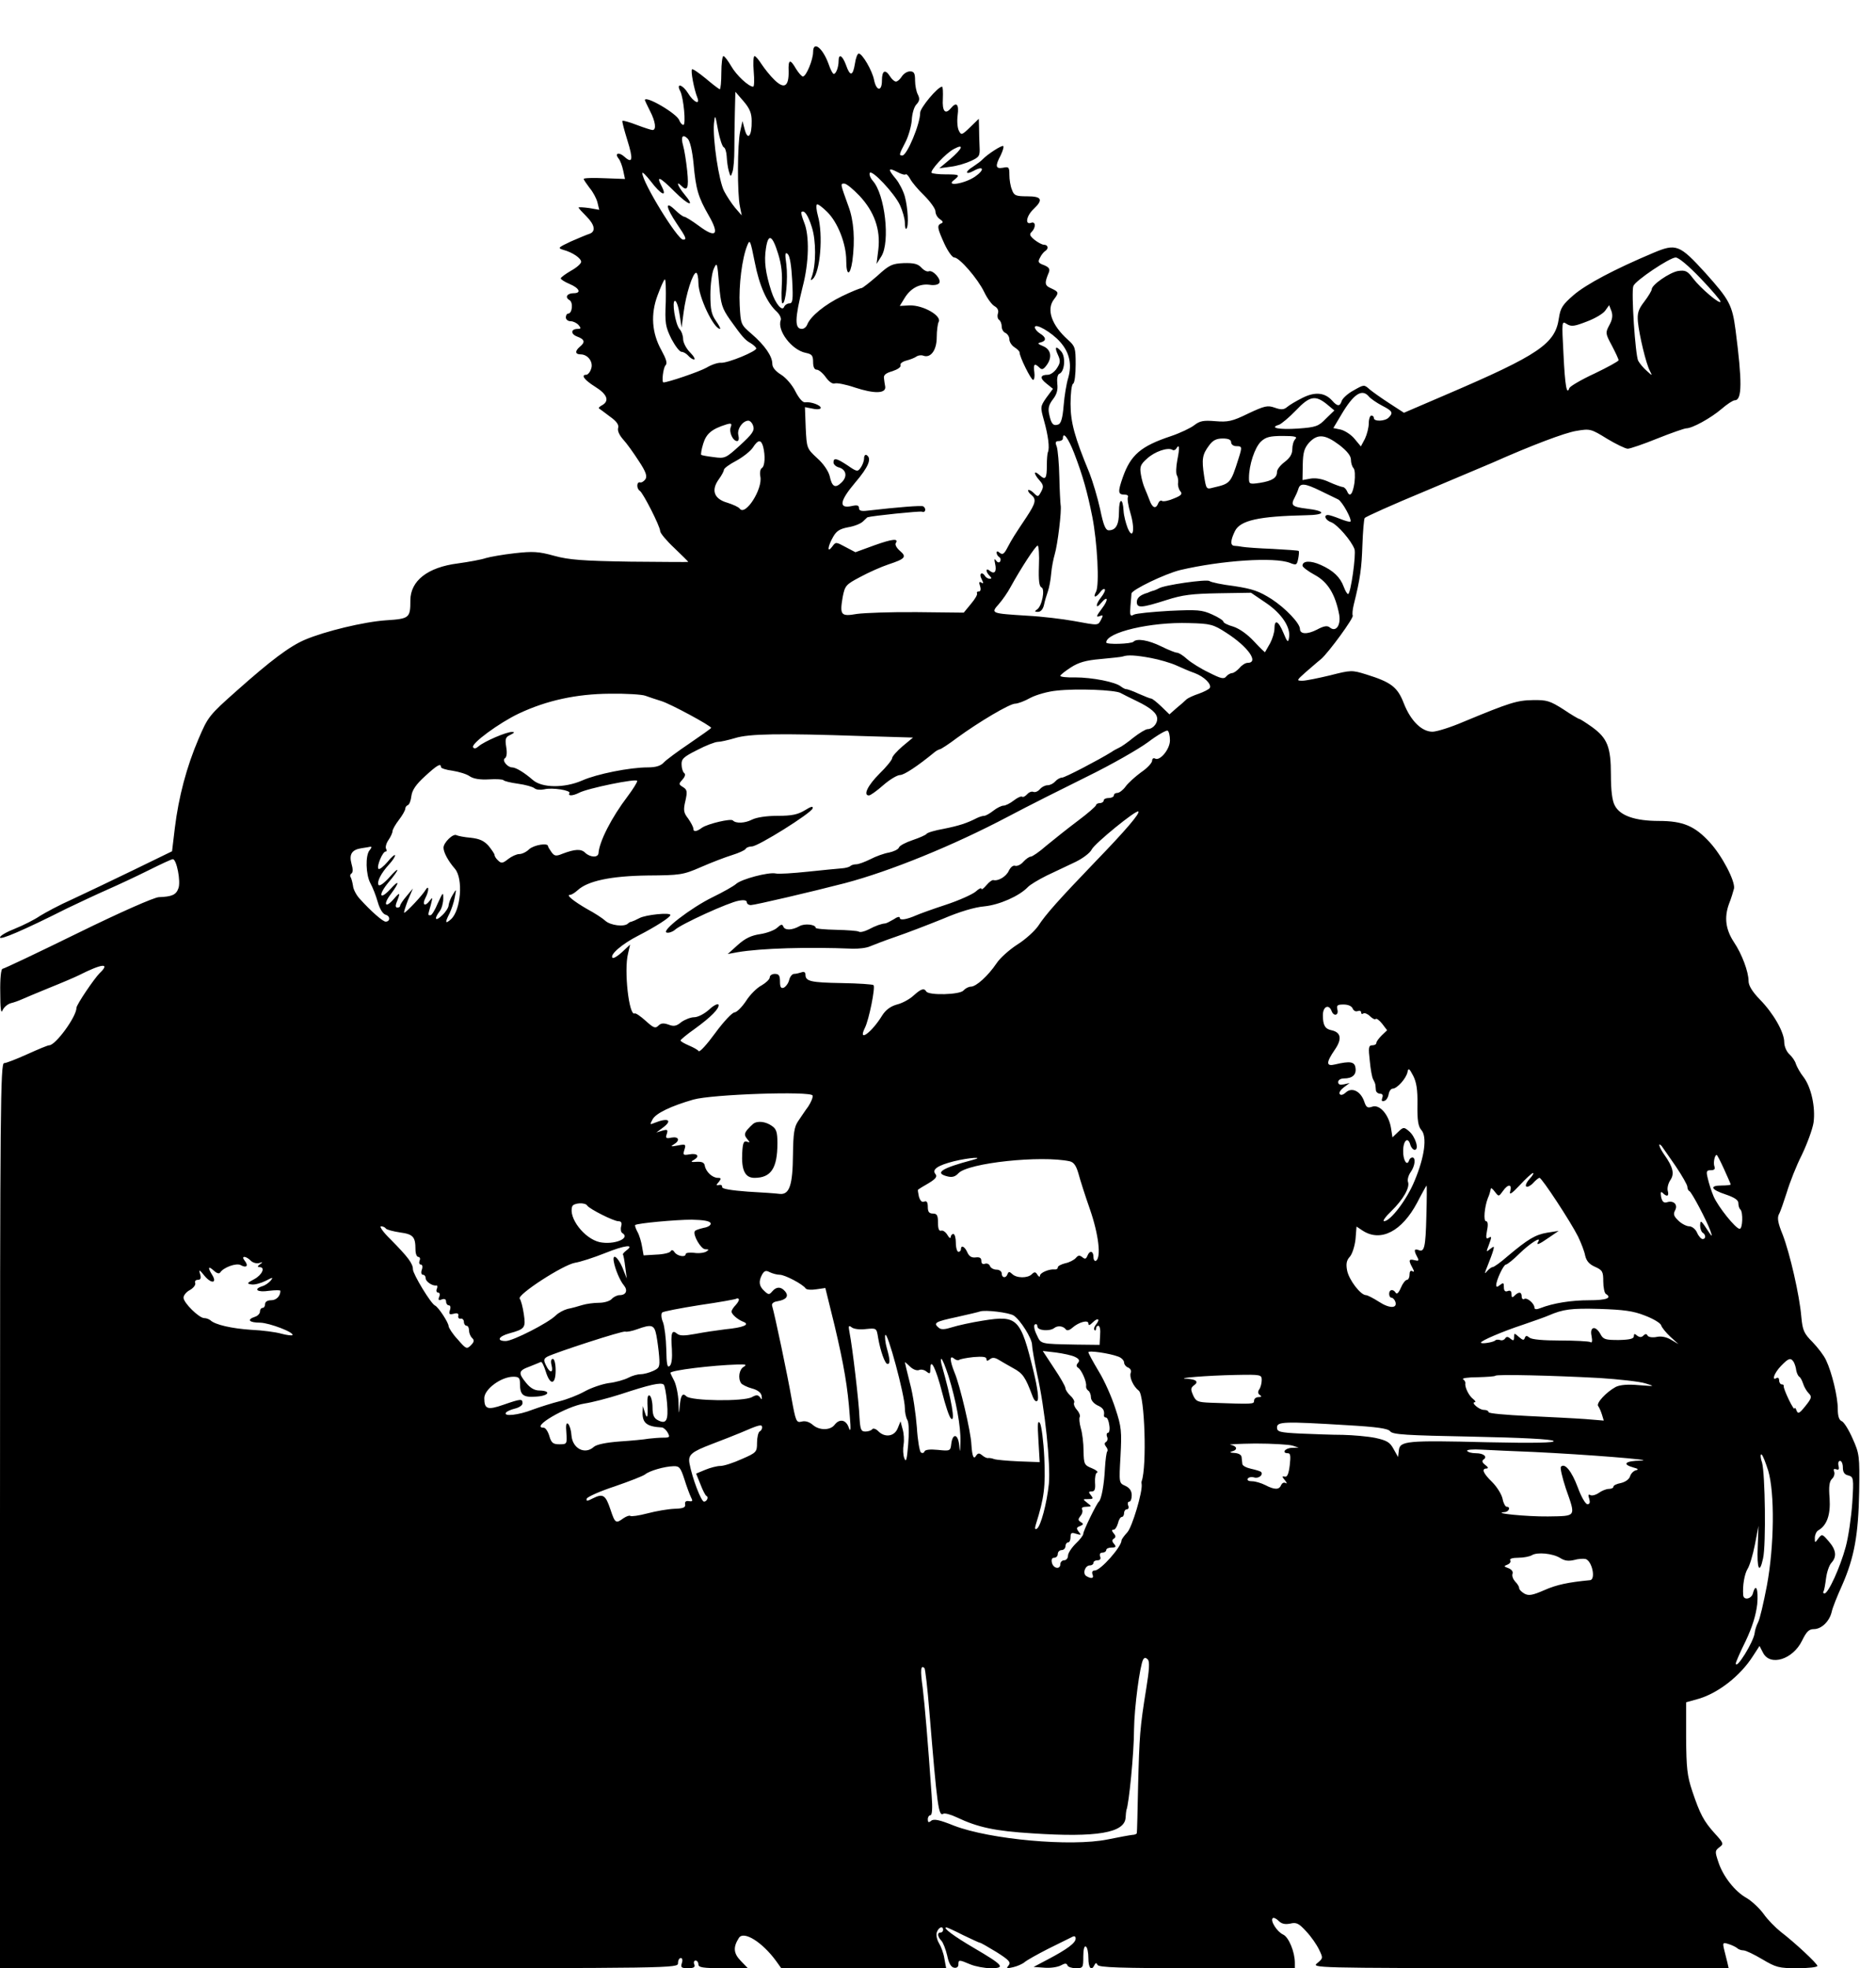 <?xml version="1.0" standalone="no"?>
<!DOCTYPE svg PUBLIC "-//W3C//DTD SVG 20010904//EN"
 "http://www.w3.org/TR/2001/REC-SVG-20010904/DTD/svg10.dtd">
<svg version="1.0" xmlns="http://www.w3.org/2000/svg"
 width="736pt" height="772pt" viewBox="0 0 736 772"
 preserveAspectRatio="xMidYMid meet">
<g transform="translate(0,772) scale(0.1,-0.1)"
fill="#000000" stroke="none">
<path d="M3190 7516 c0 -30 -27 -96 -40 -96 -5 0 -17 14 -27 30 -23 40 -31 38
-29 -10 1 -59 -17 -71 -55 -34 -17 16 -39 44 -51 62 -11 17 -23 32 -28 32 -4
0 -6 -27 -3 -60 3 -33 2 -60 -2 -60 -18 0 -66 45 -86 80 -13 22 -26 40 -31 40
-4 0 -8 -29 -8 -65 0 -36 -3 -65 -6 -65 -3 0 -28 19 -55 42 -27 22 -51 39 -54
36 -6 -5 8 -79 21 -111 12 -31 -16 -17 -37 18 -21 34 -48 41 -30 7 13 -26 23
-132 12 -132 -5 0 -12 8 -16 18 -8 26 -135 100 -135 79 0 -1 9 -20 20 -42 22
-42 26 -75 10 -75 -5 0 -33 9 -62 20 -28 11 -54 18 -56 16 -2 -3 7 -36 19 -75
24 -76 21 -95 -11 -66 -22 20 -40 14 -23 -7 6 -7 14 -28 18 -47 l7 -33 -81 3
c-45 2 -81 1 -81 -3 0 -3 11 -19 23 -35 13 -15 27 -41 31 -57 l7 -29 -40 7
c-23 3 -41 4 -41 2 0 -3 14 -18 30 -34 34 -34 38 -60 13 -69 -10 -3 -43 -17
-73 -30 -51 -24 -53 -26 -30 -33 37 -10 70 -33 70 -47 0 -7 -18 -23 -40 -35
-22 -13 -40 -26 -40 -30 0 -4 16 -14 35 -22 38 -16 47 -36 16 -36 -26 0 -36
-16 -17 -27 16 -9 11 -53 -5 -53 -5 0 -9 -7 -9 -15 0 -8 8 -15 19 -15 10 0 24
-7 31 -15 10 -12 10 -15 -3 -15 -28 0 -29 -20 -3 -30 30 -11 33 -22 11 -40
-20 -17 -19 -30 3 -30 29 0 51 -31 41 -57 -4 -13 -13 -23 -19 -23 -22 0 -8
-20 35 -47 47 -29 57 -55 28 -72 -10 -5 -16 -11 -13 -13 3 -2 22 -16 43 -32
27 -19 36 -33 32 -45 -3 -11 5 -28 20 -45 14 -15 41 -53 61 -84 28 -42 34 -60
26 -72 -6 -8 -15 -14 -21 -12 -14 3 -14 -25 -1 -33 13 -8 80 -140 80 -158 0
-8 25 -38 55 -66 30 -29 55 -53 55 -55 0 -1 -102 0 -227 1 -187 3 -241 7 -299
23 -61 17 -84 18 -155 10 -45 -5 -96 -14 -113 -19 -17 -6 -67 -15 -110 -21
-118 -15 -186 -68 -186 -145 0 -69 -4 -72 -95 -78 -88 -6 -240 -43 -318 -76
-61 -26 -134 -81 -269 -201 -107 -95 -112 -101 -149 -188 -47 -110 -78 -227
-93 -349 l-11 -92 -150 -73 c-83 -40 -191 -92 -241 -115 -50 -22 -107 -53
-128 -66 -20 -14 -64 -36 -96 -49 -33 -13 -60 -28 -60 -35 0 -11 88 26 265
115 44 21 114 54 155 72 41 18 114 52 162 76 48 24 91 44 96 44 15 0 32 -88
22 -114 -9 -26 -25 -33 -77 -35 -19 -1 -151 -59 -318 -141 -157 -77 -290 -140
-295 -140 -6 0 -10 -39 -9 -92 0 -64 3 -86 9 -71 5 12 19 24 32 28 13 3 32 10
43 15 11 5 61 26 110 46 50 20 101 42 115 49 91 46 124 49 81 8 -22 -22 -91
-124 -91 -136 0 -35 -82 -147 -107 -147 -6 0 -44 -16 -86 -35 -42 -19 -83 -35
-91 -35 -14 0 -16 -171 -16 -1775 l0 -1775 1330 0 c1323 0 1330 0 1330 20 0
11 5 20 11 20 6 0 8 -9 4 -20 -5 -17 -2 -20 24 -20 23 0 29 4 25 15 -4 8 -1
15 5 15 6 0 11 -7 11 -15 0 -12 17 -15 97 -15 l97 0 -28 29 c-29 30 -30 54 -7
90 19 29 92 -17 146 -91 l20 -28 323 0 324 0 -7 38 c-3 20 -13 47 -21 60 -8
13 -12 32 -9 42 7 21 25 28 25 10 0 -5 -4 -10 -10 -10 -14 0 -12 -16 3 -32 7
-7 17 -33 23 -58 6 -30 15 -46 27 -48 10 -2 17 3 17 12 0 20 2 20 47 1 19 -8
56 -15 80 -15 60 0 49 12 -67 80 -77 45 -124 80 -107 80 3 0 32 -13 65 -30 34
-16 63 -30 66 -30 4 0 33 -17 66 -37 49 -31 57 -40 47 -52 -10 -12 -8 -13 18
-7 17 4 37 13 45 20 8 7 49 30 90 51 41 20 83 41 93 46 12 7 17 5 17 -5 0 -17
-34 -42 -110 -82 l-55 -29 42 -3 c23 -2 52 2 65 9 16 9 23 9 26 0 2 -6 17 -11
33 -11 28 0 29 2 29 46 0 27 4 43 10 39 6 -3 10 -24 10 -46 0 -38 12 -52 24
-26 5 9 7 9 12 0 4 -10 92 -13 390 -13 l384 0 0 21 c0 43 -24 101 -46 111 -24
11 -51 54 -41 64 3 4 14 -1 23 -10 12 -12 25 -15 46 -11 24 6 34 1 63 -31 19
-20 41 -52 50 -71 16 -33 16 -34 -7 -53 -23 -19 -14 -19 796 -20 l818 0 -5 22
c-3 13 -9 36 -13 52 -6 26 -5 28 17 21 13 -4 28 -11 34 -16 5 -5 16 -9 25 -9
9 0 42 -16 74 -35 54 -32 65 -35 137 -35 44 0 79 4 79 9 0 9 -89 92 -144 134
-20 16 -51 47 -67 70 -16 22 -46 50 -66 62 -46 25 -94 86 -112 143 -13 39 -13
43 4 56 18 13 18 16 -17 54 -44 49 -58 75 -89 167 -20 60 -23 90 -24 209 l0
139 50 14 c77 23 163 90 212 167 l26 40 14 -27 c28 -54 117 -26 153 48 17 35
27 45 46 45 30 0 61 30 70 67 3 16 22 63 41 105 48 109 64 199 67 368 2 139 1
148 -26 208 -15 34 -34 65 -43 68 -10 4 -15 20 -15 48 0 47 -23 143 -46 191
-8 18 -32 49 -53 71 -34 34 -39 46 -44 99 -7 85 -45 249 -73 322 -19 46 -22
66 -15 80 6 10 19 49 31 86 11 37 37 104 59 147 21 44 42 101 46 127 8 60 -9
138 -39 178 -13 16 -26 40 -30 51 -3 12 -15 29 -26 39 -11 10 -20 31 -20 47 0
39 -42 113 -96 168 -29 30 -44 54 -44 72 0 36 -26 106 -57 152 -33 50 -39 97
-20 150 9 22 17 50 20 61 5 29 -47 129 -96 182 -58 63 -104 83 -199 83 -94 0
-153 21 -173 61 -10 18 -15 59 -15 119 0 111 -14 145 -75 189 -24 17 -46 31
-49 31 -3 0 -32 17 -63 38 -52 33 -65 37 -119 36 -63 -1 -91 -10 -272 -85 -51
-22 -106 -39 -122 -39 -42 0 -85 42 -112 110 -25 65 -49 84 -149 115 -55 17
-59 17 -141 -4 -46 -11 -95 -21 -108 -21 -24 0 -24 1 12 33 20 17 47 41 61 52
29 25 131 164 124 171 -2 3 -1 22 4 42 26 104 31 145 34 234 2 54 6 102 9 106
3 5 110 53 238 106 128 54 247 104 263 111 153 68 285 118 330 125 53 9 57 8
120 -31 35 -21 72 -39 81 -39 9 0 62 18 116 40 55 22 107 40 114 40 23 0 96
40 138 76 22 19 45 34 52 34 29 0 29 74 3 275 -13 99 -24 119 -118 224 -102
112 -115 117 -205 79 -152 -64 -263 -123 -312 -165 -44 -38 -52 -51 -58 -90
-14 -101 -76 -144 -445 -302 l-163 -70 -57 37 c-31 20 -66 45 -78 55 -21 19
-22 19 -62 -4 -23 -12 -43 -31 -47 -41 -7 -23 -17 -23 -38 1 -29 32 -68 35
-117 10 -24 -12 -51 -28 -60 -36 -12 -10 -23 -11 -48 -2 -28 10 -40 7 -104
-23 -63 -31 -80 -34 -129 -30 -47 4 -61 1 -83 -16 -14 -11 -56 -31 -92 -43
-117 -39 -157 -73 -188 -161 -20 -57 -19 -68 6 -68 11 0 17 -4 14 -10 -3 -5 1
-34 10 -63 19 -64 10 -108 -11 -58 -7 18 -15 48 -16 67 -3 54 -18 51 -18 -3 0
-51 -12 -73 -40 -73 -13 0 -21 20 -34 83 -10 45 -29 109 -42 142 -58 140 -74
198 -74 271 0 40 4 76 10 79 6 3 10 37 10 76 0 64 -2 71 -30 96 -64 57 -86
119 -55 159 20 26 19 29 -11 43 -26 11 -27 20 -9 63 5 13 0 20 -19 28 -23 8
-25 13 -16 29 5 11 15 23 20 26 15 9 12 25 -4 25 -8 0 -24 9 -37 19 -19 16
-22 22 -11 32 17 18 15 42 -3 35 -25 -9 -18 28 10 54 39 37 32 50 -25 50 -45
0 -52 3 -60 26 -6 14 -10 40 -10 58 0 30 -2 33 -25 28 -29 -5 -32 6 -9 49 8
17 13 33 10 36 -5 5 -62 -32 -81 -52 -5 -6 -23 -19 -38 -29 -33 -20 -30 -34 3
-16 40 22 44 4 5 -23 -41 -28 -118 -40 -82 -13 25 20 22 22 -33 22 -27 0 -52
3 -55 6 -8 8 56 78 88 94 41 22 33 1 -15 -40 l-43 -36 45 6 c25 3 61 14 80 23
32 15 35 19 33 56 -1 22 -2 56 -2 74 l-1 35 -34 -33 c-32 -31 -35 -32 -44 -14
-6 11 -8 38 -5 61 6 44 -5 54 -27 27 -22 -26 -34 -11 -31 38 1 26 0 47 -3 47
-17 0 -86 -83 -86 -102 0 -45 -52 -168 -70 -168 -14 0 -13 4 12 52 12 23 23
62 25 86 1 25 9 53 18 62 13 14 14 23 6 39 -6 11 -11 36 -11 55 0 29 -4 36
-20 36 -11 0 -25 -9 -32 -20 -7 -11 -17 -20 -23 -20 -6 0 -16 9 -23 20 -19 30
-32 24 -32 -16 0 -44 -22 -42 -31 3 -7 36 -46 103 -60 103 -5 0 -12 -18 -15
-40 -8 -49 -19 -51 -35 -5 -14 38 -29 46 -29 16 0 -24 -10 -51 -19 -51 -4 0
-13 17 -20 38 -23 64 -61 94 -61 48z m-241 -271 c1 -58 -15 -78 -27 -34 l-9
34 -9 -40 c-11 -47 -12 -245 -1 -295 l7 -35 -26 30 c-14 17 -33 46 -43 65 -21
40 -45 204 -40 265 4 38 5 37 16 -25 7 -36 17 -66 23 -68 5 -2 10 -18 11 -35
1 -18 4 -43 8 -57 7 -25 8 -25 15 -3 4 12 7 51 7 85 0 35 1 100 2 146 l2 82
32 -37 c25 -29 32 -48 32 -78z m-228 -167 c9 -100 18 -131 60 -204 43 -75 28
-90 -39 -40 -27 20 -53 36 -58 36 -4 0 -21 12 -36 27 -40 38 -36 10 7 -54 38
-56 40 -63 25 -63 -22 0 -160 225 -160 261 0 6 15 -9 33 -32 40 -53 66 -65 43
-20 -23 44 -9 39 51 -21 55 -55 82 -62 38 -10 -25 30 -35 56 -13 34 25 -25 31
-11 24 58 -4 38 -11 82 -16 99 -10 35 -2 47 18 27 9 -9 18 -47 23 -98z m832
-42 c3 3 11 -5 18 -18 6 -12 31 -42 55 -65 24 -24 44 -52 44 -62 0 -11 8 -25
18 -31 12 -8 13 -13 5 -16 -18 -8 -16 -18 12 -80 14 -30 31 -54 39 -54 20 0
92 -83 117 -135 12 -25 30 -50 41 -56 12 -7 17 -17 13 -29 -3 -10 -1 -21 5
-25 5 -3 10 -15 10 -26 0 -11 7 -22 15 -25 8 -4 15 -15 15 -25 0 -10 9 -24 20
-31 11 -7 20 -16 20 -20 0 -18 45 -108 53 -108 5 0 7 14 5 30 -5 32 1 37 20
18 9 -9 15 -8 27 8 24 31 19 63 -12 76 -22 9 -24 12 -10 15 23 6 22 20 -3 35
-11 7 -20 18 -20 24 0 19 67 -20 100 -58 36 -41 46 -87 31 -140 -7 -22 -15
-71 -18 -108 -4 -49 -10 -71 -21 -75 -20 -7 -28 2 -36 41 -5 23 -1 37 15 58
15 19 20 37 17 61 -2 20 1 36 8 39 21 8 26 67 7 88 -21 24 -27 17 -12 -15 10
-22 9 -31 -5 -52 -9 -14 -25 -25 -35 -25 -30 0 -33 -13 -6 -34 l26 -21 -26
-35 c-24 -35 -24 -36 -9 -90 16 -57 23 -108 15 -124 -2 -5 -4 -28 -4 -50 0
-53 -5 -61 -28 -40 -24 22 -25 7 -1 -20 16 -18 17 -25 7 -44 -12 -22 -13 -22
-29 -6 -9 9 -19 14 -22 12 -2 -3 2 -11 11 -18 22 -18 19 -32 -17 -87 -50 -75
-57 -86 -75 -120 -13 -25 -19 -30 -30 -22 -9 8 -13 8 -13 1 0 -6 5 -14 10 -17
6 -4 7 -11 4 -17 -4 -6 -10 -5 -16 3 -7 10 -8 6 -4 -12 7 -31 -2 -43 -21 -28
-16 14 -17 -3 -1 -19 9 -9 9 -12 1 -12 -7 0 -15 5 -18 10 -12 20 -26 10 -14
-11 8 -17 8 -20 -1 -14 -9 5 -10 1 -5 -14 4 -13 2 -21 -5 -21 -6 0 -9 -3 -7
-7 3 -5 -8 -23 -24 -42 l-28 -34 -183 2 c-101 1 -207 -3 -236 -7 -63 -11 -68
-5 -56 66 9 45 12 49 69 79 33 18 83 40 110 49 67 22 73 30 46 53 -13 11 -20
24 -17 30 13 20 -11 18 -84 -8 l-74 -27 -38 20 c-39 21 -39 21 -53 2 -21 -28
-18 1 4 39 13 23 27 31 59 37 24 4 49 14 58 23 8 8 16 15 17 16 20 6 205 25
214 22 14 -6 18 13 5 21 -7 4 -97 -3 -219 -17 -24 -3 -33 0 -33 10 0 11 -7 13
-29 8 -52 -11 -47 20 14 92 53 62 66 95 45 108 -5 3 -10 -2 -10 -12 0 -11 -6
-27 -13 -37 -12 -17 -15 -17 -51 8 -44 29 -56 32 -56 12 0 -7 9 -16 20 -19 30
-8 36 -36 12 -59 -25 -25 -38 -18 -47 25 -5 19 -24 48 -49 70 -41 38 -41 39
-45 119 l-3 81 31 -6 c17 -4 31 -2 31 3 0 11 -39 25 -61 22 -9 -2 -24 15 -38
42 -12 25 -37 54 -56 66 -23 14 -35 29 -35 43 0 30 -30 73 -81 117 -43 37 -43
38 -47 113 -4 77 9 184 30 235 10 25 12 19 29 -66 18 -93 48 -160 87 -195 11
-11 18 -25 15 -33 -15 -40 43 -117 98 -128 24 -5 29 -10 29 -36 0 -19 5 -30
14 -30 8 0 24 -13 36 -30 12 -17 26 -27 35 -24 8 3 44 -4 79 -16 76 -25 122
-24 119 3 -2 9 -4 25 -5 34 -2 12 8 20 33 27 21 7 34 16 32 23 -3 7 8 15 24
19 15 4 33 11 39 16 6 4 18 6 26 3 29 -11 53 21 53 72 0 26 4 53 7 59 16 24
-60 68 -114 66 l-38 -2 19 31 c24 39 59 57 98 52 17 -3 34 0 38 7 9 14 -25 52
-41 46 -7 -3 -20 4 -30 15 -13 14 -29 18 -68 17 -46 -2 -57 -7 -104 -50 -30
-26 -58 -48 -62 -48 -5 0 -40 -14 -77 -32 -66 -32 -123 -78 -136 -111 -4 -10
-13 -17 -21 -17 -29 0 -28 40 3 165 25 95 27 201 6 252 -8 20 -13 38 -11 41
11 10 26 -11 41 -59 17 -52 17 -147 0 -194 -6 -15 -5 -17 4 -9 29 27 41 173
20 247 -6 22 -8 42 -4 45 3 3 21 -10 40 -29 42 -41 75 -126 75 -191 0 -61 15
-62 24 -2 11 83 6 158 -15 214 -32 89 -33 90 -17 90 9 0 35 -22 60 -48 58 -62
83 -132 74 -210 l-7 -57 19 30 c35 57 14 243 -34 296 -9 10 -14 23 -12 30 6
18 98 -80 119 -126 10 -22 19 -53 19 -69 0 -16 3 -27 6 -23 10 9 6 81 -6 126
-6 22 -22 53 -35 69 -33 39 -31 46 4 28 16 -9 31 -13 34 -10z m-500 -312 c13
-42 17 -78 14 -126 -2 -38 -1 -68 3 -68 13 0 22 96 15 153 -6 42 -5 50 6 40 8
-8 14 -47 17 -103 4 -76 2 -90 -11 -90 -8 0 -17 -6 -20 -12 -7 -23 -35 10 -51
60 -23 72 -29 118 -21 168 9 60 25 53 48 -22z m3619 -96 c43 -45 78 -86 78
-91 0 -14 -78 52 -107 90 -23 31 -31 34 -60 30 -33 -6 -103 -54 -103 -72 0 -5
-13 -27 -29 -48 -24 -31 -28 -46 -25 -80 5 -51 32 -165 47 -192 10 -20 10 -20
-12 0 -13 11 -28 29 -34 40 -11 21 -28 270 -19 293 7 21 143 112 166 112 12 0
50 -32 98 -82z m-3808 -162 c48 -67 58 -79 81 -92 10 -6 20 -15 22 -20 4 -11
-112 -59 -139 -57 -11 1 -36 -7 -56 -19 -28 -16 -152 -58 -169 -58 -8 0 -1 58
8 67 8 8 3 24 -16 59 -38 68 -43 142 -15 216 12 32 24 60 28 62 4 2 5 -38 4
-88 -4 -84 -1 -98 22 -145 15 -28 32 -51 40 -51 7 0 19 -7 26 -15 7 -8 17 -15
23 -15 6 0 -1 13 -16 28 -15 15 -27 39 -27 52 0 13 -6 31 -14 39 -17 20 -31
111 -18 111 6 0 14 -24 18 -52 l8 -53 8 60 c9 71 36 155 49 155 5 0 9 -18 9
-40 0 -54 60 -180 85 -180 3 0 -4 14 -16 31 -18 26 -22 45 -22 103 0 39 6 85
13 101 13 29 14 26 21 -59 7 -80 11 -94 43 -140z m3450 -21 c-16 -30 -16 -33
10 -81 14 -27 26 -52 26 -57 0 -4 -42 -27 -94 -52 -52 -24 -96 -50 -99 -57
-10 -30 -17 7 -23 131 -7 133 -7 133 13 120 18 -11 30 -9 79 10 32 12 64 31
72 43 l15 21 9 -23 c6 -17 4 -33 -8 -55z m-943 -281 c7 -8 30 -24 51 -35 41
-21 45 -28 26 -47 -15 -15 -58 -16 -58 -2 0 6 -4 10 -10 10 -5 0 -10 -14 -10
-30 0 -17 -7 -44 -15 -61 l-16 -30 -25 30 c-13 16 -38 32 -54 36 l-29 6 31 52
c49 83 82 104 109 71z m-166 -29 l30 -25 -33 -32 c-29 -30 -39 -34 -110 -39
-75 -5 -114 3 -74 15 10 4 40 29 66 56 54 57 76 61 121 25z m-2250 -86 c6 -18
-4 -32 -51 -75 -57 -52 -60 -53 -104 -47 -25 3 -47 7 -49 9 -2 2 1 22 8 44 12
39 33 57 90 75 20 6 23 4 18 -10 -8 -19 8 -55 25 -55 6 0 8 9 5 22 -7 24 17
58 39 58 7 0 16 -10 19 -21z m1259 -106 c35 -91 52 -154 71 -248 20 -101 29
-270 15 -296 -13 -24 -2 -25 16 -2 7 10 15 15 18 12 4 -3 -3 -18 -15 -33 -22
-28 -21 -48 1 -21 27 32 30 13 3 -22 -21 -28 -24 -35 -10 -30 15 6 16 4 7 -13
-13 -24 -8 -24 -106 -6 -44 8 -126 18 -184 21 -143 9 -144 9 -111 46 14 16 35
46 46 67 39 71 98 162 106 162 4 0 7 -36 5 -79 -2 -58 1 -81 10 -85 15 -6 2
-75 -18 -87 -10 -7 -9 -9 4 -9 11 0 20 10 24 28 3 15 10 38 15 52 5 14 11 45
13 70 2 25 9 59 14 76 11 36 28 172 23 194 -1 8 -4 58 -5 110 -1 52 -6 105
-10 118 -7 17 -5 22 8 22 9 0 16 5 16 10 0 30 21 2 44 -57z m868 55 c-7 -7
-12 -24 -12 -40 0 -19 -9 -34 -30 -50 -16 -12 -30 -29 -30 -39 0 -23 -18 -35
-67 -43 -41 -6 -43 -5 -43 19 0 52 23 120 47 143 19 18 36 22 86 22 47 0 58
-3 49 -12z m172 -23 c31 -24 46 -43 46 -58 0 -13 5 -28 10 -33 6 -6 7 -30 4
-57 -7 -47 -19 -60 -30 -32 -4 8 -11 15 -18 15 -6 1 -29 9 -51 19 -25 12 -51
17 -72 14 l-33 -6 1 60 c1 49 6 65 25 87 33 35 62 33 118 -9z m-424 10 c0 -8
9 -15 20 -15 23 0 24 -2 9 -49 -31 -98 -32 -98 -101 -114 -25 -7 -26 -5 -34
46 -10 66 -7 84 19 119 15 21 29 28 54 28 23 0 33 -5 33 -15z m-1836 -17 c9
-36 7 -76 -5 -84 -6 -3 -9 -18 -6 -33 10 -49 -59 -157 -81 -126 -4 6 -26 16
-48 23 -53 15 -65 49 -34 92 11 15 20 32 20 37 0 6 22 22 49 36 27 15 56 38
65 52 20 31 32 32 40 3z m1625 -52 c-5 -26 -6 -53 -2 -60 4 -6 6 -19 5 -29 -2
-10 2 -25 8 -33 10 -11 6 -17 -24 -29 -20 -9 -41 -13 -47 -10 -5 4 -12 -1 -15
-9 -9 -24 -23 -19 -34 12 -6 15 -14 36 -19 47 -5 11 -12 35 -15 54 -5 30 -2
39 24 62 30 28 81 45 99 35 5 -4 13 -1 16 5 12 19 14 5 4 -45z m563 -122 c29
-14 60 -29 68 -33 16 -8 55 -79 48 -87 -3 -2 -21 3 -41 11 -20 8 -41 15 -47
15 -19 0 -10 -21 14 -29 24 -10 78 -72 90 -105 7 -21 -15 -176 -25 -176 -4 0
-11 12 -17 28 -14 38 -41 64 -90 86 -40 18 -72 17 -72 -3 0 -5 22 -22 48 -36
52 -28 81 -77 96 -156 7 -42 -13 -70 -37 -50 -10 8 -23 6 -51 -9 -37 -19 -66
-18 -66 3 0 22 -56 81 -111 117 -49 31 -74 40 -146 51 -49 6 -92 15 -98 20
-11 8 -180 -16 -199 -29 -6 -3 -14 -7 -18 -8 -5 -1 -10 -3 -13 -4 -3 -1 -8 -3
-12 -5 -29 -8 -43 -20 -43 -36 0 -25 18 -24 115 7 65 21 101 25 206 27 l127 2
59 -40 c62 -42 98 -97 90 -137 -3 -20 -7 -17 -22 20 -20 48 -35 54 -35 16 0
-14 -8 -40 -17 -57 -10 -18 -19 -33 -20 -35 0 -2 -20 17 -43 42 -26 28 -57 50
-81 58 -22 6 -39 15 -39 19 0 5 -20 18 -45 29 -40 18 -57 19 -167 14 -68 -4
-131 -10 -140 -15 -14 -8 -16 -3 -13 34 2 23 4 45 4 49 2 15 131 77 191 92
162 38 371 52 431 28 25 -10 27 -8 32 16 3 15 4 29 2 31 -2 2 -48 5 -102 8
-54 2 -107 6 -118 8 -11 2 -26 4 -32 4 -17 1 -16 21 2 58 21 42 93 58 278 62
80 1 81 17 2 26 -56 7 -62 13 -46 43 5 9 12 25 15 35 7 23 25 22 88 -9z m-371
-556 c86 -55 130 -118 83 -118 -8 0 -22 -9 -31 -20 -10 -11 -23 -20 -29 -20
-6 0 -17 -6 -23 -13 -9 -12 -21 -9 -68 15 -32 15 -70 39 -86 53 -15 14 -33 25
-40 25 -6 0 -34 11 -62 25 -49 24 -95 32 -108 18 -9 -9 -107 -12 -107 -3 0 40
175 81 325 76 84 -2 95 -5 146 -38z m-295 -99 c32 -6 77 -19 99 -29 22 -10 54
-24 72 -30 37 -14 68 -44 59 -59 -4 -5 -23 -15 -43 -22 -21 -7 -43 -17 -49
-23 -6 -6 -24 -22 -39 -34 l-27 -24 -32 31 c-18 17 -35 31 -40 31 -4 0 -26 9
-49 19 -23 11 -45 18 -48 18 -3 -1 -13 4 -21 10 -21 18 -113 36 -180 36 -32
-1 -58 2 -58 6 0 4 18 18 41 33 31 20 59 28 117 33 42 4 82 8 87 10 19 7 52 5
111 -6z m-120 -137 c11 -6 39 -20 64 -32 56 -27 80 -48 80 -70 0 -20 -19 -40
-38 -40 -7 0 -32 -15 -55 -33 -23 -19 -49 -37 -57 -40 -8 -4 -22 -11 -30 -17
-50 -31 -182 -100 -193 -100 -8 0 -20 -7 -27 -15 -7 -8 -20 -15 -30 -15 -10 0
-23 -7 -30 -15 -7 -9 -19 -14 -26 -11 -7 3 -18 -2 -24 -9 -7 -8 -16 -13 -20
-10 -4 3 -19 -4 -33 -15 -14 -11 -32 -20 -40 -20 -8 0 -26 -9 -40 -20 -14 -11
-30 -20 -36 -20 -6 0 -19 -4 -29 -9 -39 -20 -70 -30 -130 -42 -34 -6 -65 -15
-67 -20 -3 -4 -27 -15 -54 -24 -27 -9 -52 -22 -54 -29 -3 -8 -21 -16 -39 -20
-19 -3 -52 -15 -73 -26 -22 -11 -47 -20 -55 -20 -9 0 -20 -3 -24 -7 -4 -4 -19
-8 -34 -9 -15 -1 -74 -7 -132 -13 -58 -6 -115 -10 -127 -7 -28 6 -134 -22
-155 -41 -10 -9 -51 -32 -92 -52 -86 -42 -205 -134 -180 -139 8 -2 23 3 32 11
25 23 212 108 250 114 20 4 32 2 32 -6 0 -6 7 -11 16 -11 15 0 238 52 369 86
178 47 426 148 640 261 77 41 217 111 310 157 94 46 201 107 239 135 37 28 72
48 77 45 5 -3 9 -20 9 -38 0 -35 -40 -83 -59 -71 -6 3 -11 -1 -11 -9 0 -8 -19
-29 -43 -45 -23 -17 -51 -42 -61 -56 -10 -14 -25 -25 -32 -25 -8 0 -14 -4 -14
-10 0 -5 -9 -10 -20 -10 -11 0 -20 -4 -20 -10 0 -5 -7 -10 -15 -10 -8 0 -15
-4 -15 -8 0 -4 -33 -33 -72 -62 -40 -30 -95 -74 -123 -97 -27 -24 -55 -43 -61
-43 -6 0 -19 -9 -29 -20 -10 -12 -25 -18 -32 -16 -8 3 -18 -5 -25 -19 -10 -23
-42 -42 -61 -37 -5 1 -17 -8 -27 -20 -11 -13 -19 -19 -20 -14 0 5 -10 0 -22
-11 -13 -11 -66 -35 -118 -52 -52 -17 -104 -36 -115 -41 -39 -17 -65 -21 -65
-10 0 6 -10 4 -24 -6 -14 -8 -29 -16 -33 -16 -15 -1 -38 -9 -66 -24 -16 -8
-33 -12 -38 -8 -5 3 -45 6 -89 7 -44 1 -80 4 -80 8 0 13 -44 18 -64 6 -29 -16
-57 -17 -63 -1 -4 10 -9 9 -24 -5 -11 -10 -41 -21 -67 -25 -34 -5 -58 -16 -87
-42 l-40 -36 38 7 c93 16 279 21 450 14 26 -1 57 3 70 9 12 5 58 23 102 38 44
15 127 47 184 70 65 28 126 46 163 49 59 6 136 40 170 75 9 10 43 30 75 46 32
15 82 39 112 53 29 14 58 36 64 49 11 23 175 157 183 149 7 -7 -49 -73 -168
-196 -145 -151 -195 -207 -225 -253 -14 -20 -50 -53 -82 -73 -31 -20 -68 -53
-81 -73 -33 -49 -80 -92 -101 -92 -9 0 -22 -7 -29 -15 -14 -17 -136 -20 -146
-4 -9 15 -21 10 -50 -16 -15 -14 -44 -30 -65 -35 -25 -7 -44 -21 -58 -43 -41
-67 -97 -108 -68 -49 16 31 42 160 34 168 -3 3 -59 7 -124 8 -123 2 -143 7
-143 33 0 10 -6 13 -16 9 -9 -3 -22 -6 -29 -6 -7 0 -16 -11 -19 -24 -3 -13
-13 -26 -21 -30 -11 -4 -15 2 -15 24 0 23 -4 30 -20 30 -11 0 -20 -6 -20 -13
0 -8 -15 -22 -32 -32 -18 -9 -46 -37 -61 -61 -16 -24 -36 -44 -45 -45 -9 0
-43 -36 -76 -81 -32 -44 -61 -76 -65 -71 -3 5 -21 15 -38 22 -18 8 -33 16 -33
20 0 3 25 24 55 45 65 47 98 81 94 95 -2 6 -19 -2 -37 -19 -19 -17 -44 -30
-59 -30 -13 0 -36 -9 -50 -19 -19 -16 -30 -18 -50 -10 -20 7 -30 6 -40 -4 -12
-12 -19 -9 -50 19 -20 18 -39 31 -43 29 -22 -13 -43 169 -26 235 l8 35 -31
-29 c-17 -16 -34 -26 -38 -23 -12 12 38 55 101 87 68 35 126 72 126 81 0 11
-97 1 -121 -12 -13 -7 -27 -13 -31 -14 -3 0 -10 -3 -14 -7 -14 -15 -70 -8 -90
11 -11 10 -42 30 -70 45 -52 30 -85 56 -68 56 6 0 19 8 30 18 40 37 131 56
274 58 128 1 139 2 210 33 41 18 96 39 122 47 26 8 50 19 53 24 3 6 15 10 25
10 24 0 232 130 238 149 3 10 -6 8 -30 -7 -28 -17 -51 -22 -107 -22 -44 0 -83
-6 -101 -15 -27 -14 -63 -16 -75 -3 -9 8 -97 -13 -120 -28 -23 -17 -35 -18
-35 -4 0 6 -9 23 -20 39 -18 23 -20 33 -11 70 8 36 7 44 -10 54 -17 11 -17 12
-1 30 10 11 12 21 6 25 -5 4 -10 19 -10 33 -1 22 7 30 61 57 34 18 71 32 81
32 10 0 41 7 68 15 55 17 173 19 495 8 l203 -6 -41 -34 c-22 -19 -41 -40 -41
-47 0 -6 -22 -34 -50 -61 -45 -45 -65 -85 -41 -85 6 0 31 18 56 40 25 22 55
40 66 40 16 0 69 35 136 90 7 6 16 10 20 11 4 0 35 20 68 45 85 62 206 134
228 134 10 0 37 10 60 23 23 12 69 25 102 28 79 9 228 3 251 -9z m-1864 -11
c13 -5 41 -14 63 -21 36 -11 195 -97 195 -105 0 -2 -38 -29 -85 -61 -46 -31
-92 -65 -101 -75 -12 -13 -31 -19 -63 -19 -70 0 -200 -26 -256 -51 -71 -31
-159 -30 -195 2 -32 28 -66 49 -81 49 -18 0 -41 28 -28 36 7 4 9 21 5 44 -5
32 -3 39 17 48 16 8 17 11 6 11 -21 1 -109 -37 -131 -56 -10 -9 -18 -11 -22
-4 -9 14 103 96 179 132 110 52 227 77 357 78 64 1 127 -3 140 -8z m-802 -280
c0 -4 20 -11 45 -14 25 -4 56 -13 68 -22 15 -10 41 -14 76 -12 28 2 54 0 56
-3 3 -4 28 -10 57 -14 29 -4 58 -12 65 -18 7 -6 24 -7 38 -4 31 8 106 -4 99
-15 -7 -12 13 -11 37 1 33 18 229 58 229 47 0 -6 -17 -33 -38 -61 -63 -83
-111 -177 -114 -223 -2 -18 -33 -16 -52 2 -16 16 -40 15 -90 -4 -24 -10 -31
-9 -42 6 -7 10 -14 21 -14 24 0 14 -55 5 -74 -12 -11 -11 -28 -19 -39 -19 -10
0 -30 -9 -44 -20 -21 -17 -27 -17 -39 -5 -8 7 -14 17 -14 22 0 4 -11 20 -23
35 -18 20 -35 28 -70 32 -25 2 -50 7 -56 10 -13 8 -51 -29 -51 -49 0 -18 18
-52 45 -83 33 -39 23 -163 -16 -198 -23 -20 -24 -13 -5 24 7 15 17 43 20 62 7
35 7 35 -8 10 -9 -14 -15 -32 -16 -41 0 -8 -11 -26 -25 -39 -27 -26 -34 -16
-10 16 8 10 14 33 14 49 0 28 -1 26 -21 -17 -11 -27 -24 -48 -29 -48 -11 0
-11 -2 1 40 8 32 8 33 -5 16 -18 -24 -30 -15 -16 12 14 26 15 54 1 32 -11 -20
-77 -90 -84 -90 -3 0 4 21 14 48 l20 47 -25 -30 c-14 -16 -25 -33 -25 -37 0
-5 -5 -8 -11 -8 -7 0 -8 7 -4 18 17 42 15 45 -9 17 -34 -40 -45 -24 -12 19 35
47 33 58 -3 18 -43 -46 -48 -22 -6 28 45 53 45 67 1 17 -20 -22 -37 -34 -41
-28 -7 13 10 46 41 80 13 14 24 30 24 36 0 5 -14 -6 -29 -25 -16 -19 -33 -32
-36 -28 -9 8 16 68 28 68 5 0 5 5 2 10 -4 6 0 22 9 35 9 13 16 29 16 35 0 6
11 26 25 44 14 18 25 38 25 44 0 6 5 12 10 14 6 2 12 18 14 36 3 23 18 45 53
77 48 44 63 53 63 36z m-280 -326 c-17 -20 -15 -95 3 -129 9 -16 22 -49 29
-74 8 -28 20 -47 31 -50 19 -5 18 -27 0 -27 -11 0 -58 41 -102 90 -13 14 -25
37 -26 50 -2 13 -6 28 -9 34 -4 5 -2 12 3 15 6 4 6 18 0 38 -10 37 1 55 39 61
15 2 31 5 36 6 5 0 3 -6 -4 -14z m3857 -621 c3 -8 12 -13 19 -10 8 3 14 1 14
-5 0 -6 4 -8 9 -4 5 3 17 -2 26 -11 9 -9 19 -14 22 -11 3 4 15 -5 26 -19 l19
-25 -21 -20 c-11 -11 -21 -24 -21 -29 0 -6 -7 -10 -16 -10 -15 0 -16 -9 -10
-61 3 -33 9 -66 13 -72 4 -7 8 -16 9 -22 0 -5 2 -16 2 -22 1 -7 9 -13 17 -13
9 0 12 -6 8 -16 -4 -12 -2 -15 8 -12 8 2 15 14 17 26 2 12 9 22 16 22 17 0 53
40 58 65 3 17 7 15 22 -14 13 -25 18 -55 17 -114 -1 -61 3 -85 15 -99 24 -26
13 -106 -26 -199 -30 -74 -95 -159 -120 -159 -7 0 6 18 28 39 47 46 74 93 66
115 -3 8 1 25 10 38 18 25 21 58 7 58 -5 0 -11 -5 -13 -12 -8 -24 -24 2 -23
38 0 41 19 57 28 24 3 -11 11 -20 17 -20 19 0 3 52 -22 73 -20 17 -22 17 -43
-3 l-22 -21 -6 38 c-9 52 -45 93 -74 82 -18 -6 -23 -3 -31 21 -14 40 -48 57
-72 35 -11 -10 -20 -12 -24 -6 -4 5 4 17 16 26 l23 17 -22 -5 c-16 -3 -23 -1
-23 9 0 8 10 14 23 14 33 0 49 15 45 41 -3 25 -21 28 -80 14 -36 -9 -36 7 -1
58 29 42 24 68 -13 76 -25 5 -34 19 -34 59 0 34 23 45 34 17 8 -23 29 -18 23
5 -4 17 0 20 24 20 18 0 32 -6 36 -16z m-2136 -384 c-12 -16 -29 -42 -40 -58
-15 -22 -19 -48 -20 -131 -1 -120 -14 -157 -51 -154 -14 2 -71 6 -127 9 -66 5
-101 11 -100 18 1 6 -4 10 -12 8 -12 -3 -12 0 -1 12 10 13 10 16 -4 16 -21 0
-47 24 -51 48 -2 12 -11 16 -31 15 -24 -2 -26 0 -11 8 24 14 13 27 -19 21 -24
-4 -25 -2 -19 18 7 22 5 23 -26 17 -26 -5 -30 -4 -16 4 26 15 21 32 -8 27 -22
-5 -25 -2 -19 14 5 17 3 19 -18 13 l-23 -7 23 17 c43 31 25 43 -32 20 -16 -7
-17 -6 -6 14 12 24 73 53 160 78 73 21 463 34 468 16 2 -7 -6 -26 -17 -43z
m3403 -234 c25 -37 46 -74 46 -81 0 -7 3 -15 8 -17 9 -4 68 -116 82 -155 8
-23 8 -25 -3 -10 -34 52 -36 54 -37 30 0 -12 5 -25 10 -28 13 -8 13 -25 0 -25
-6 0 -16 11 -22 25 -6 14 -20 25 -31 25 -10 0 -30 10 -42 22 -19 18 -21 26
-13 41 12 23 -7 40 -33 31 -12 -3 -18 3 -22 21 -3 19 -1 23 6 16 17 -17 26
-13 20 8 -3 11 2 30 10 42 17 24 11 51 -23 99 -20 28 -28 53 -11 35 4 -6 29
-41 55 -79z m190 -12 c14 -31 26 -58 26 -60 0 -2 -16 -4 -35 -4 -50 0 -43 -16
15 -35 35 -12 50 -22 50 -34 0 -10 3 -21 8 -25 11 -11 9 -76 -3 -76 -16 1 -84
86 -102 127 -9 21 -19 53 -23 71 -7 28 -5 32 12 32 14 0 18 5 14 15 -5 14 1
45 9 45 2 0 15 -25 29 -56z m-2949 36 c-121 -32 -150 -51 -99 -64 19 -5 31 -2
44 12 38 41 325 71 437 47 16 -4 25 -17 34 -48 6 -23 26 -86 45 -140 34 -98
45 -189 24 -202 -5 -3 -10 3 -10 14 0 25 -15 28 -24 5 -5 -12 -9 -14 -20 -5
-10 8 -16 8 -25 -3 -7 -8 -26 -18 -42 -21 -16 -4 -29 -11 -29 -16 0 -6 -6 -9
-12 -8 -22 2 -58 -13 -58 -25 0 -6 -5 -4 -10 4 -7 12 -12 12 -22 2 -16 -16
-60 -16 -77 1 -11 10 -14 10 -18 0 -6 -18 -23 -16 -23 2 0 8 -9 15 -20 15 -11
0 -23 6 -26 14 -3 8 -12 12 -20 9 -9 -3 -14 1 -14 12 0 11 -7 15 -22 13 -16
-2 -26 4 -33 20 -10 23 -25 30 -25 12 0 -5 -4 -10 -10 -10 -5 0 -10 16 -10 35
0 19 -4 35 -10 35 -5 0 -10 -6 -10 -12 -1 -7 -6 -4 -13 8 -7 12 -18 19 -24 17
-9 -3 -13 7 -13 31 0 29 -4 36 -20 36 -15 0 -20 7 -20 26 0 18 -4 25 -14 21
-9 -4 -16 3 -21 20 -3 14 -5 26 -3 27 2 2 20 13 41 25 28 17 35 26 27 36 -15
18 9 34 72 50 61 15 126 19 73 5z m2186 -74 c-12 -13 -18 -27 -13 -30 5 -3 17
3 27 14 10 11 21 20 25 20 9 0 122 -172 151 -230 12 -25 25 -58 28 -75 5 -21
16 -34 39 -44 29 -13 32 -19 32 -57 0 -24 5 -46 10 -49 26 -16 3 -25 -65 -25
-70 0 -141 -11 -192 -31 -15 -6 -23 -5 -23 2 0 16 -29 41 -40 34 -5 -3 -10 1
-10 9 0 19 -11 21 -28 4 -9 -9 -12 -8 -12 6 0 12 -5 16 -15 12 -10 -4 -15 1
-15 16 0 17 -2 18 -15 8 -11 -9 -15 -9 -15 -1 0 20 29 81 38 81 5 0 29 19 53
43 41 40 88 70 74 47 -10 -16 2 -12 42 16 l38 26 -45 -7 c-47 -8 -75 -25 -155
-92 -27 -24 -54 -43 -59 -43 -5 0 -15 -8 -23 -17 -10 -13 -9 -7 3 22 9 22 19
49 22 60 5 18 4 18 -12 6 -15 -13 -16 -12 -6 13 13 35 13 39 -1 30 -9 -5 -10
3 -5 30 5 23 3 36 -4 36 -11 0 -6 56 7 90 7 16 9 25 12 38 1 4 8 -2 16 -13 15
-19 15 -19 31 3 20 29 37 28 29 0 -5 -17 5 -11 37 23 24 26 47 47 52 48 5 1
-1 -10 -13 -23z m-405 -145 c-3 -125 -8 -144 -31 -134 -17 6 -19 -1 -5 -27 8
-15 6 -17 -10 -13 -23 6 -25 0 -9 -29 8 -15 8 -19 0 -14 -7 4 -11 -1 -11 -13
0 -12 -5 -21 -10 -21 -6 0 -17 -14 -24 -31 -8 -19 -16 -27 -20 -20 -10 16 -26
14 -26 -4 0 -8 4 -15 9 -15 5 0 12 -7 15 -15 10 -28 -23 -28 -64 -1 -22 14
-45 26 -51 26 -21 0 -67 60 -74 97 -5 26 -2 40 11 54 9 10 19 41 22 68 l4 50
24 -16 c71 -46 154 -3 214 110 19 37 36 67 37 67 1 0 1 -53 -1 -119z m-3292
40 c9 -13 103 -61 122 -61 11 0 15 -6 11 -20 -3 -11 -1 -23 4 -26 35 -21 -32
-48 -89 -36 -60 14 -123 96 -107 140 5 14 51 17 59 3z m484 -69 c2 -7 -9 -15
-27 -18 -17 -4 -33 -9 -35 -13 -9 -14 24 -71 41 -71 15 0 15 -2 4 -9 -8 -5
-30 -8 -48 -5 -18 2 -33 0 -33 -5 0 -14 -34 -8 -44 8 -5 8 -11 10 -15 3 -3 -6
-28 -12 -56 -13 l-50 -3 -6 34 c-3 19 -11 46 -18 58 -7 13 -11 25 -9 27 8 7
159 21 222 21 46 -1 71 -5 74 -14z m-1274 -21 c3 -4 28 -11 55 -15 52 -7 61
-17 61 -67 0 -16 5 -29 11 -29 6 0 9 -7 5 -15 -3 -8 -1 -15 5 -15 6 0 8 -9 4
-20 -4 -11 -2 -20 4 -20 6 0 11 -6 11 -14 0 -13 27 -31 42 -28 4 1 5 -5 2 -13
-4 -8 -1 -15 5 -15 6 0 8 -7 4 -17 -5 -12 -2 -15 10 -10 11 4 17 1 17 -8 0 -8
5 -15 11 -15 6 0 8 -8 4 -19 -5 -16 -2 -18 15 -14 14 4 20 1 18 -8 -2 -8 3
-13 10 -11 6 1 12 -5 12 -13 0 -8 5 -15 10 -15 6 0 10 -8 10 -18 0 -10 5 -23
12 -30 10 -9 8 -16 -5 -29 -16 -16 -19 -14 -51 23 -20 21 -35 45 -36 52 0 14
-40 75 -53 81 -16 6 -87 124 -87 142 0 23 -19 48 -87 117 -29 28 -46 52 -38
52 7 0 16 -4 19 -9z m943 -86 c-9 -7 -15 -14 -13 -16 2 -2 6 -24 9 -49 l6 -45
-17 43 c-18 42 -40 58 -34 24 5 -30 25 -77 40 -94 16 -20 8 -38 -17 -38 -10 0
-24 -7 -31 -15 -7 -8 -29 -15 -50 -15 -20 0 -50 -4 -66 -9 -16 -5 -41 -12 -57
-15 -15 -4 -36 -15 -47 -26 -29 -29 -168 -100 -196 -100 -37 0 -29 18 14 30
62 17 65 22 57 76 -4 27 -11 54 -16 60 -12 15 170 133 217 141 20 3 73 20 118
38 77 31 118 36 83 10z m-1473 -40 c8 -8 23 -12 33 -9 15 5 15 4 3 -5 -10 -7
-11 -11 -2 -11 24 0 11 -30 -20 -47 -30 -16 -31 -18 -11 -21 12 -2 37 5 55 14
29 15 31 15 20 1 -8 -9 -22 -19 -33 -22 -37 -12 -19 -25 26 -18 25 3 45 3 45
0 0 -21 -16 -37 -36 -37 -15 0 -24 -6 -24 -15 0 -8 -4 -15 -10 -15 -5 0 -10
-6 -10 -14 0 -8 -9 -18 -20 -21 -33 -11 -23 -23 21 -23 37 -1 136 -39 126 -49
-3 -2 -22 0 -44 6 -21 6 -73 13 -117 15 -77 5 -142 20 -160 37 -6 5 -17 9 -25
9 -20 0 -81 60 -81 80 0 9 11 23 25 30 14 8 23 20 21 27 -3 7 1 13 10 13 11 0
14 6 9 23 -6 19 -3 18 18 -8 27 -32 50 -28 29 5 -18 29 -15 36 7 16 12 -11 21
-13 25 -7 13 20 63 38 80 29 23 -13 32 -3 16 17 -16 20 4 20 24 0z m2075 -55
c20 0 91 -37 102 -54 4 -5 23 -6 42 -3 l35 5 36 -146 c37 -156 52 -244 60
-357 5 -56 3 -65 -5 -42 -11 29 -36 33 -55 8 -17 -22 -60 -22 -85 0 -14 12
-30 17 -44 13 -21 -5 -23 0 -40 93 -15 87 -65 325 -76 362 -2 8 6 15 21 17 35
6 46 20 30 39 -16 19 -34 19 -50 0 -12 -14 -15 -14 -31 1 -21 19 -24 37 -9 65
9 15 15 17 30 9 10 -5 28 -10 39 -10z m-172 -118 c-10 -10 -17 -22 -17 -26 0
-11 23 -31 45 -40 30 -11 3 -23 -70 -30 -33 -4 -86 -12 -117 -18 -44 -8 -61
-8 -72 1 -20 17 -25 3 -20 -61 2 -36 -1 -60 -9 -66 -9 -8 -12 7 -13 66 -1 43
-7 90 -13 106 -7 16 -8 33 -3 38 4 4 71 17 147 29 77 11 142 23 144 25 2 2 7
2 9 -1 3 -3 -2 -13 -11 -23z m3566 -42 c32 -12 61 -29 64 -38 3 -10 20 -30 37
-46 l31 -28 -29 17 c-18 11 -39 15 -57 11 -15 -3 -31 -1 -35 5 -4 8 -9 8 -17
0 -7 -7 -14 -7 -24 0 -10 9 -13 8 -13 -2 0 -10 -16 -14 -59 -15 -52 0 -61 2
-72 23 -19 35 -43 30 -35 -7 4 -21 2 -29 -5 -24 -6 3 -59 6 -118 6 -66 0 -111
4 -120 11 -11 9 -15 9 -19 -1 -3 -10 -8 -9 -23 4 -18 16 -19 16 -19 -1 0 -14
-3 -15 -14 -6 -10 9 -16 9 -21 1 -4 -6 -13 -9 -20 -6 -7 2 -16 2 -19 -2 -8 -7
-56 -15 -56 -8 0 7 83 43 165 70 44 15 89 31 100 36 58 25 89 29 200 26 94 -3
133 -8 178 -26z m-2476 0 c26 -17 72 -90 72 -115 0 -11 9 -63 20 -115 31 -138
53 -354 46 -430 -8 -77 -32 -167 -47 -176 -8 -5 -9 1 -4 17 33 105 38 148 33
262 -3 64 -11 125 -17 135 -9 13 -10 -3 -6 -68 l5 -85 -82 3 c-45 2 -89 6 -97
9 -8 3 -19 5 -24 4 -4 -1 -15 4 -23 11 -11 9 -16 9 -23 -1 -10 -18 -16 -4 -19
43 -2 50 -45 233 -66 282 -19 47 -20 71 -2 55 8 -6 16 -8 20 -5 3 3 28 8 56
11 36 3 51 1 51 -7 0 -9 4 -9 13 -2 9 8 19 8 34 -1 11 -7 38 -22 59 -34 37
-20 47 -35 74 -107 7 -19 14 -26 20 -20 6 6 1 48 -15 114 -51 210 -63 222
-199 200 -45 -7 -99 -19 -121 -26 -28 -9 -43 -10 -52 -2 -23 19 -14 24 70 42
45 10 87 20 92 22 20 7 113 -4 132 -16z m323 -35 c-7 -9 -10 -18 -6 -22 3 -3
6 -1 6 5 0 7 4 12 9 12 6 0 9 -17 7 -37 l-2 -38 -89 1 c-148 3 -140 1 -158 39
-10 20 -12 37 -7 40 6 3 10 0 10 -8 0 -16 48 -20 66 -6 14 11 36 8 46 -6 4 -5
14 -3 25 7 26 23 63 32 63 17 0 -9 5 -8 17 4 20 20 31 14 13 -8z m-1725 -42
c4 -21 9 -58 11 -83 3 -41 1 -46 -23 -57 -15 -7 -37 -13 -49 -13 -12 0 -34 -6
-49 -14 -15 -8 -50 -18 -77 -21 -27 -4 -70 -19 -95 -33 -25 -14 -69 -31 -97
-38 -28 -7 -76 -22 -106 -33 -56 -22 -116 -28 -105 -12 3 5 19 12 35 16 17 4
30 13 30 21 0 18 -6 18 -75 -6 -63 -22 -75 -17 -75 26 0 35 66 84 114 84 22 0
26 -5 26 -27 0 -45 12 -55 64 -51 50 3 60 23 12 24 -19 0 -36 10 -52 30 -32
39 -30 48 14 64 20 8 40 16 44 18 4 2 12 -15 19 -37 17 -56 39 -54 39 4 0 26
-5 45 -11 45 -7 0 -9 -10 -5 -25 8 -32 -7 -32 -22 0 -10 20 -9 26 6 34 34 17
295 102 305 98 6 -2 27 2 46 9 58 21 68 18 76 -23z m822 24 c42 4 42 4 48 -34
9 -52 27 -103 37 -103 11 0 10 17 -3 63 -6 21 -8 44 -6 50 7 22 77 -236 77
-286 0 -16 4 -37 10 -47 6 -11 7 -50 3 -96 -5 -59 -8 -72 -15 -54 -5 12 -6 37
-3 54 3 17 1 45 -4 61 l-8 30 -11 -27 c-13 -33 -51 -38 -77 -11 -9 9 -20 12
-23 7 -4 -5 -16 -9 -27 -9 -17 0 -20 8 -23 55 -2 59 -28 279 -39 333 -5 27 -4
30 8 21 8 -7 33 -10 56 -7z m820 -109 c17 -8 20 -15 12 -24 -7 -8 -7 -14 1
-19 13 -8 34 -55 31 -72 -1 -6 3 -14 9 -18 5 -3 10 -15 10 -26 0 -11 11 -24
25 -31 23 -10 29 -20 26 -40 0 -5 3 -8 8 -8 5 0 11 -13 13 -30 3 -16 0 -30 -5
-30 -5 0 -7 -7 -4 -15 4 -8 2 -17 -4 -21 -7 -4 -6 -10 0 -18 6 -7 8 -15 5 -19
-3 -3 -7 -32 -9 -65 -3 -65 -14 -124 -24 -132 -9 -8 -61 -114 -61 -126 0 -6
-13 -23 -30 -39 -16 -16 -30 -37 -30 -47 0 -10 -7 -18 -15 -18 -8 0 -15 -7
-15 -15 0 -22 -27 -18 -33 5 -3 13 0 20 9 20 8 0 14 7 14 15 0 8 7 15 15 15 8
0 15 7 15 15 0 8 5 15 10 15 6 0 10 9 10 21 0 17 4 19 22 13 20 -6 21 -5 10 8
-10 13 -9 17 5 22 14 6 15 9 3 16 -11 7 -11 11 -1 24 7 8 10 20 6 26 -3 6 3
10 17 10 22 1 22 1 4 15 -19 15 -19 15 3 15 20 0 21 2 11 15 -10 12 -10 15 3
15 12 0 15 9 13 35 -1 19 2 37 8 39 6 2 -3 10 -20 17 -30 12 -32 16 -33 68 0
31 -5 71 -11 90 -5 19 -7 38 -4 43 3 5 -2 18 -11 28 -9 10 -14 23 -11 28 3 5
-3 17 -14 27 -11 10 -20 24 -20 30 0 7 -20 42 -45 79 l-44 67 52 -6 c29 -4 62
-11 74 -17z m170 1 c12 -4 23 -15 23 -23 0 -7 7 -17 16 -20 9 -4 14 -13 10
-21 -6 -17 10 -53 32 -70 23 -19 32 -297 11 -355 -1 -3 -1 -8 0 -12 4 -29 -37
-167 -56 -188 -13 -14 -23 -28 -23 -32 0 -25 -82 -118 -105 -118 -9 0 -12 -6
-9 -15 7 -16 -4 -19 -24 -7 -16 10 -5 42 14 42 8 0 14 5 14 10 0 6 7 10 16 10
10 0 14 6 10 15 -3 9 0 15 9 15 8 0 15 5 15 10 0 6 10 10 21 10 17 0 19 3 10
14 -9 10 -9 16 -1 21 8 5 8 11 -1 21 -8 10 -8 14 0 14 6 0 13 11 17 25 3 14
10 25 15 25 5 0 9 7 9 15 0 8 5 15 11 15 6 0 9 7 5 15 -3 8 -1 15 4 15 6 0 10
11 10 25 0 17 -8 29 -25 37 -25 11 -25 11 -19 117 5 96 4 114 -20 186 -14 44
-43 110 -66 147 -22 37 -40 70 -40 74 0 8 83 -4 117 -17z m-666 -76 c30 -96
49 -200 47 -258 -1 -44 -2 -46 -5 -12 -5 44 -26 46 -31 3 -3 -27 -5 -28 -52
-23 -31 3 -50 1 -53 -6 -2 -6 -8 -8 -14 -4 -5 3 -13 48 -16 99 -4 51 -15 129
-27 172 -11 44 -20 81 -20 83 0 1 9 -6 20 -17 11 -11 26 -17 35 -14 8 4 22 1
30 -6 13 -10 15 -9 15 11 0 46 22 2 46 -92 13 -51 28 -97 35 -103 18 -18 3 72
-37 212 -3 12 -4 22 -1 22 4 0 16 -30 28 -67z m3316 55 c4 -7 9 -22 10 -33 2
-10 7 -22 12 -25 5 -3 11 -15 15 -27 4 -13 14 -30 22 -38 13 -13 12 -19 -13
-50 -24 -30 -29 -32 -35 -17 -3 9 -7 13 -8 7 0 -5 -10 10 -22 35 -12 25 -21
48 -20 53 1 4 -2 7 -8 7 -5 0 -10 7 -10 16 0 8 -4 12 -10 9 -21 -13 -9 20 17
47 30 31 38 34 50 16z m-4119 -19 c-18 -10 -24 -45 -10 -65 4 -5 23 -15 42
-20 23 -6 36 -17 38 -29 2 -15 1 -17 -6 -6 -8 10 -14 11 -32 1 -33 -18 -238
-15 -257 3 -15 15 -22 5 -26 -35 -3 -39 -4 -38 -5 12 -1 30 -9 68 -17 84 -8
15 -15 30 -15 31 0 10 163 30 265 33 32 1 36 -1 23 -9z m2032 -52 c0 -12 -4
-29 -10 -37 -6 -9 -5 -17 3 -22 8 -5 6 -8 -5 -8 -10 0 -18 -6 -18 -14 0 -14
-2 -14 -171 -8 -50 2 -57 5 -68 29 -10 23 -10 29 3 39 20 14 10 24 -28 26 -51
2 81 13 192 15 99 2 102 1 102 -20z m1325 8 c77 -5 158 -14 180 -21 39 -12 39
-12 -26 -7 -43 4 -74 1 -90 -7 -37 -20 -78 -64 -69 -75 4 -5 11 -21 15 -34 l7
-23 -73 6 c-41 3 -143 8 -226 12 -84 4 -153 10 -153 15 0 5 -8 9 -19 9 -18 0
-52 30 -35 30 5 0 2 6 -7 13 -17 13 -33 47 -30 61 1 5 -3 12 -9 16 -6 4 19 8
56 8 36 1 69 3 71 6 6 6 224 1 408 -9z m-3658 -98 c6 -70 -3 -85 -37 -67 -15
8 -20 21 -20 50 0 21 -5 42 -11 46 -7 4 -10 -7 -9 -32 3 -53 -1 -64 -10 -34
l-8 25 -1 -25 c-1 -42 17 -56 76 -59 7 -1 17 -10 23 -21 9 -17 7 -19 -17 -19
-16 0 -41 -2 -58 -4 -16 -3 -68 -8 -114 -11 -54 -4 -91 -12 -101 -21 -35 -32
-84 -7 -88 45 -1 19 -7 39 -13 45 -7 7 -10 -4 -7 -35 3 -44 2 -45 -27 -45 -25
0 -32 5 -40 33 -5 17 -15 32 -22 32 -55 0 88 84 161 95 27 4 90 20 140 36 115
38 159 48 170 38 4 -4 10 -36 13 -72z m2667 -87 c120 -7 161 -13 170 -24 9
-13 63 -16 321 -21 195 -4 314 -10 320 -17 7 -7 -72 -9 -260 -5 -318 8 -343 5
-347 -32 l-3 -26 -18 32 c-14 26 -26 33 -71 43 -30 6 -87 11 -128 12 -40 0
-115 3 -165 5 -83 4 -93 7 -93 24 0 23 27 24 274 9z m-2294 -9 c0 -6 -4 -13
-10 -16 -5 -3 -10 -23 -10 -44 0 -36 -2 -39 -60 -64 -33 -15 -70 -27 -84 -27
-13 0 -40 -7 -59 -15 l-36 -15 17 -42 c9 -24 20 -45 24 -46 9 -4 1 -22 -10
-22 -11 0 -46 91 -57 150 -6 34 7 45 88 76 40 15 90 35 112 44 74 32 85 35 85
21z m2080 -71 l25 -8 -27 -1 c-27 -1 -41 -21 -15 -21 10 0 11 -12 7 -47 -4
-34 -10 -47 -19 -45 -12 3 -12 0 0 -14 8 -10 9 -15 3 -11 -7 4 -14 0 -18 -8
-7 -19 -26 -19 -62 0 -16 8 -39 15 -52 15 -14 0 -20 4 -17 10 4 6 15 8 25 5
18 -6 38 11 27 22 -4 3 -21 8 -39 12 -18 4 -34 12 -34 19 -1 7 -2 19 -3 27 -1
9 -12 15 -28 16 -17 1 -21 3 -10 6 24 6 21 21 -5 26 -13 2 31 4 97 5 66 0 131
-4 145 -8z m945 -25 c209 -10 488 -32 423 -34 -62 -1 -76 -14 -30 -27 19 -5
22 -8 10 -11 -9 -2 -20 -13 -23 -24 -4 -12 -19 -22 -36 -26 -16 -3 -29 -9 -29
-14 0 -5 -8 -9 -18 -9 -10 0 -28 -7 -40 -16 -12 -8 -27 -12 -33 -8 -8 4 -9 0
-4 -15 4 -14 2 -21 -7 -21 -8 0 -25 30 -38 66 -24 64 -51 97 -66 81 -4 -4 5
-42 19 -85 40 -114 43 -108 -70 -110 -83 -1 -224 13 -170 17 17 1 25 21 8 21
-5 0 -13 14 -16 31 -4 18 -22 47 -41 66 -36 35 -43 53 -21 53 7 1 5 6 -6 14
-12 9 -14 16 -7 21 17 11 1 25 -30 25 -16 0 -31 4 -34 9 -3 5 22 7 57 5 34 -2
125 -6 202 -9z m922 -73 c26 -88 24 -295 -5 -451 -13 -68 -28 -133 -35 -145
-6 -12 -12 -30 -13 -41 -4 -35 -74 -148 -74 -119 0 4 17 44 39 88 26 55 40
101 45 144 5 58 -5 86 -17 42 -6 -22 -36 -28 -38 -7 -3 38 5 83 17 103 8 12
21 55 29 96 l14 73 -3 -82 c-4 -86 7 -111 21 -45 12 54 8 331 -4 375 -7 20 -7
35 -2 32 5 -3 16 -32 26 -63z m293 12 c0 -18 6 -28 21 -31 21 -6 22 -10 16
-107 -4 -56 -15 -134 -26 -174 -21 -78 -68 -182 -83 -182 -5 0 -7 4 -4 8 3 4
7 28 10 51 3 24 12 51 21 61 22 24 19 51 -11 85 -25 29 -26 29 -40 11 -14 -19
-14 -19 -14 2 0 11 6 25 13 29 35 20 49 62 45 126 -4 46 -1 66 9 76 8 7 12 20
9 28 -4 10 -2 13 8 10 10 -4 12 0 9 14 -3 10 0 19 6 19 6 0 11 -12 11 -26z
m-4545 -46 c9 -29 21 -61 26 -71 8 -15 6 -17 -8 -15 -12 2 -17 -2 -15 -13 2
-12 -8 -16 -42 -17 -25 -1 -72 -9 -106 -18 -34 -9 -64 -13 -67 -10 -3 3 -15
-1 -27 -9 -30 -22 -33 -20 -51 34 -19 57 -29 64 -69 44 -23 -12 -27 -12 -24
-1 3 7 52 29 110 48 58 20 112 41 119 47 17 14 75 31 111 32 23 1 28 -5 43
-51z m3436 -309 c17 -11 32 -13 54 -8 17 5 37 6 46 4 26 -9 40 -81 17 -83 -85
-8 -132 -18 -179 -39 -46 -20 -61 -23 -78 -14 -12 7 -21 16 -21 22 0 6 -7 17
-16 26 -8 9 -13 22 -10 30 3 8 -3 17 -16 22 -19 7 -19 8 -4 14 10 4 14 11 11
17 -4 6 9 10 32 10 21 0 45 5 53 10 21 13 82 7 111 -11z m-1624 -512 c-25
-154 -27 -187 -32 -382 -2 -99 -4 -182 -5 -185 0 -3 -8 -7 -17 -7 -10 -1 -54
-9 -98 -18 -143 -29 -461 0 -602 54 -57 23 -80 28 -90 19 -10 -8 -13 -6 -13 6
0 9 5 16 10 16 7 0 9 27 5 78 -15 216 -27 354 -35 421 -10 71 -8 92 7 78 3 -4
12 -80 19 -169 31 -376 36 -414 55 -402 6 3 29 -3 52 -14 84 -40 152 -54 296
-63 255 -17 364 2 367 62 1 13 2 26 3 29 10 22 30 226 30 315 1 88 23 253 36
276 5 8 10 8 18 0 8 -8 6 -40 -6 -114z"/>
<path d="M2955 3312 c-5 -4 -16 -15 -24 -24 -11 -15 -11 -21 0 -35 12 -14 12
-16 -1 -11 -12 4 -16 -5 -18 -42 -4 -70 11 -100 48 -100 65 0 90 38 90 136 0
43 -4 56 -22 68 -24 17 -56 21 -73 8z"/>
</g>
</svg>
